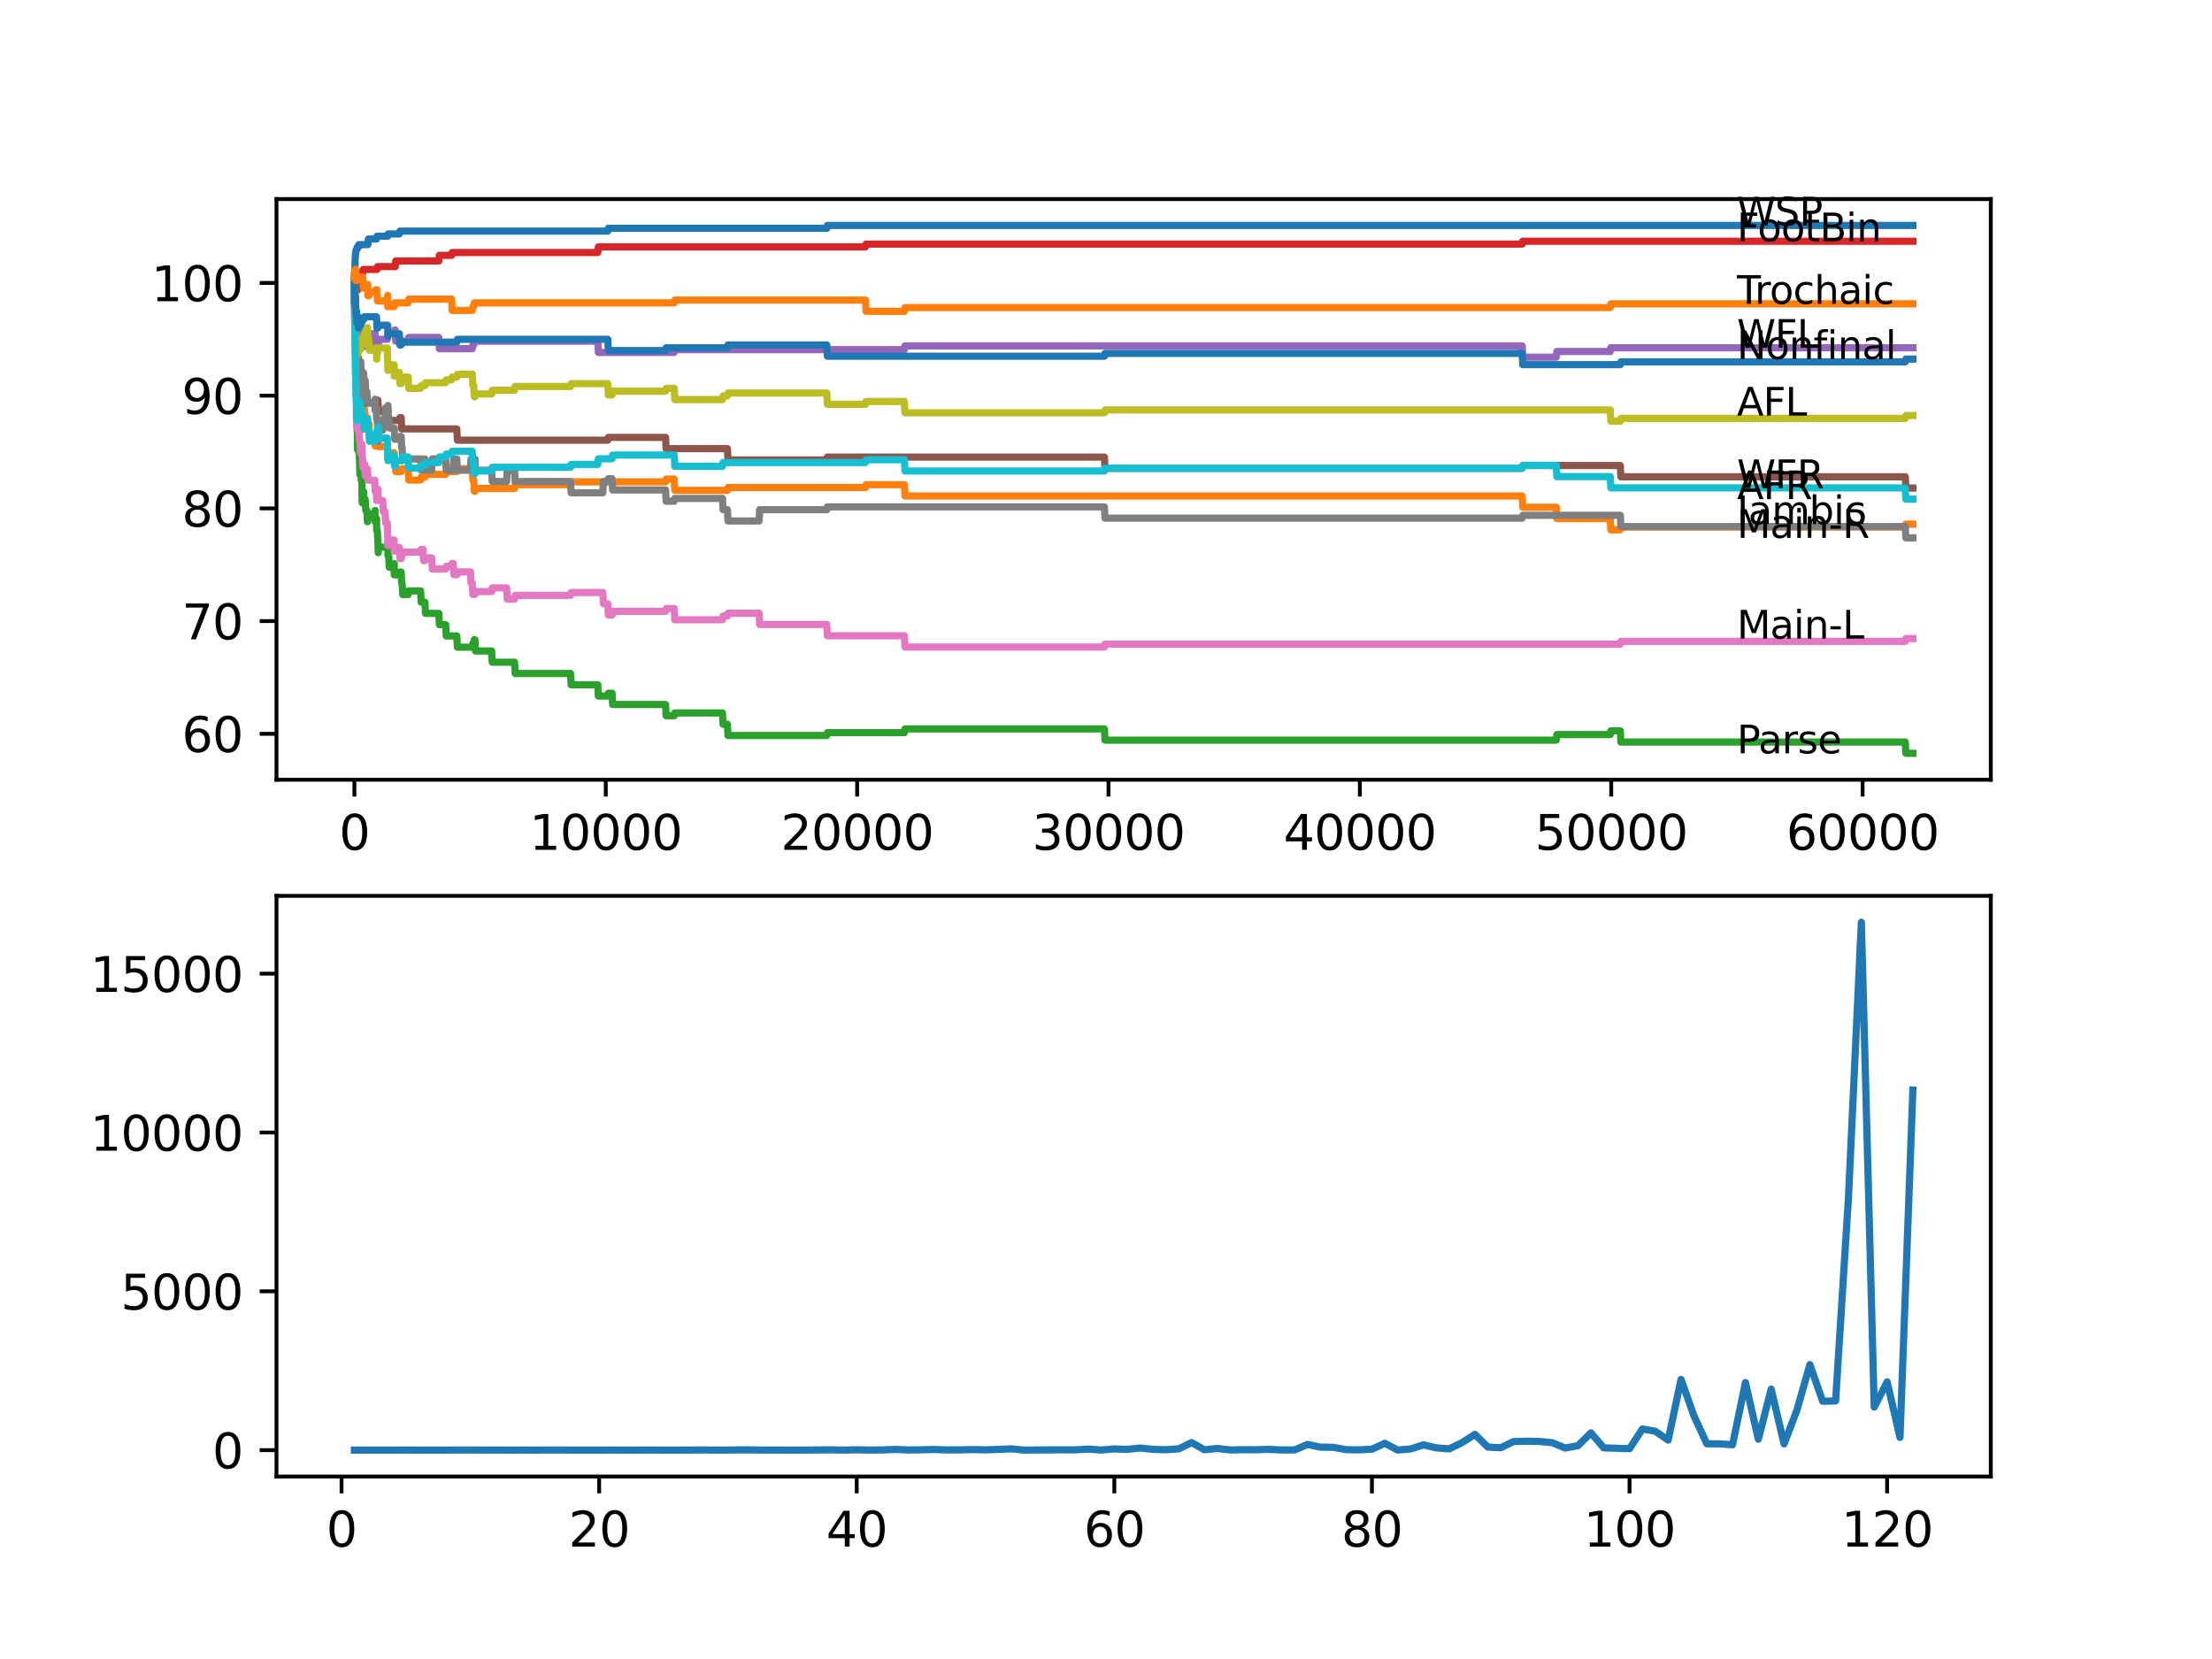 <?xml version="1.0" encoding="utf-8" standalone="no"?>
<!DOCTYPE svg PUBLIC "-//W3C//DTD SVG 1.1//EN"
  "http://www.w3.org/Graphics/SVG/1.1/DTD/svg11.dtd">
<svg xmlns:xlink="http://www.w3.org/1999/xlink" width="460.8pt" height="345.6pt" viewBox="0 0 460.8 345.6" xmlns="http://www.w3.org/2000/svg" version="1.1">
 <defs>
  <style type="text/css">*{stroke-linejoin: round; stroke-linecap: butt}</style>
 </defs>
 <g id="figure_1">
  <g id="patch_1">
   <path d="M 0 345.6 
L 460.8 345.6 
L 460.8 0 
L 0 0 
z
" style="fill: #ffffff"/>
  </g>
  <g id="axes_1">
   <g id="patch_2">
    <path d="M 57.6 162.432 
L 414.72 162.432 
L 414.72 41.472 
L 57.6 41.472 
z
" style="fill: #ffffff"/>
   </g>
   <g id="matplotlib.axis_1">
    <g id="xtick_1">
     <g id="line2d_1">
      <defs>
       <path id="m70a9d2729e" d="M 0 0 
L 0 3.5 
" style="stroke: #000000; stroke-width: 0.8"/>
      </defs>
      <g>
       <use xlink:href="#m70a9d2729e" x="73.827" y="162.432" style="stroke: #000000; stroke-width: 0.8"/>
      </g>
     </g>
     <g id="text_1">
      <!-- 0 -->
      <g transform="translate(70.646 177.03)scale(0.1 -0.1)">
       <defs>
        <path id="DejaVuSans-30" d="M 2034 4250 
Q 1547 4250 1301 3770 
Q 1056 3291 1056 2328 
Q 1056 1369 1301 889 
Q 1547 409 2034 409 
Q 2525 409 2770 889 
Q 3016 1369 3016 2328 
Q 3016 3291 2770 3770 
Q 2525 4250 2034 4250 
z
M 2034 4750 
Q 2819 4750 3233 4129 
Q 3647 3509 3647 2328 
Q 3647 1150 3233 529 
Q 2819 -91 2034 -91 
Q 1250 -91 836 529 
Q 422 1150 422 2328 
Q 422 3509 836 4129 
Q 1250 4750 2034 4750 
z
" transform="scale(0.016)"/>
       </defs>
       <use xlink:href="#DejaVuSans-30"/>
      </g>
     </g>
    </g>
    <g id="xtick_2">
     <g id="line2d_2">
      <g>
       <use xlink:href="#m70a9d2729e" x="126.192" y="162.432" style="stroke: #000000; stroke-width: 0.8"/>
      </g>
     </g>
     <g id="text_2">
      <!-- 10000 -->
      <g transform="translate(110.286 177.03)scale(0.1 -0.1)">
       <defs>
        <path id="DejaVuSans-31" d="M 794 531 
L 1825 531 
L 1825 4091 
L 703 3866 
L 703 4441 
L 1819 4666 
L 2450 4666 
L 2450 531 
L 3481 531 
L 3481 0 
L 794 0 
L 794 531 
z
" transform="scale(0.016)"/>
       </defs>
       <use xlink:href="#DejaVuSans-31"/>
       <use xlink:href="#DejaVuSans-30" x="63.623"/>
       <use xlink:href="#DejaVuSans-30" x="127.246"/>
       <use xlink:href="#DejaVuSans-30" x="190.869"/>
       <use xlink:href="#DejaVuSans-30" x="254.492"/>
      </g>
     </g>
    </g>
    <g id="xtick_3">
     <g id="line2d_3">
      <g>
       <use xlink:href="#m70a9d2729e" x="178.556" y="162.432" style="stroke: #000000; stroke-width: 0.8"/>
      </g>
     </g>
     <g id="text_3">
      <!-- 20000 -->
      <g transform="translate(162.65 177.03)scale(0.1 -0.1)">
       <defs>
        <path id="DejaVuSans-32" d="M 1228 531 
L 3431 531 
L 3431 0 
L 469 0 
L 469 531 
Q 828 903 1448 1529 
Q 2069 2156 2228 2338 
Q 2531 2678 2651 2914 
Q 2772 3150 2772 3378 
Q 2772 3750 2511 3984 
Q 2250 4219 1831 4219 
Q 1534 4219 1204 4116 
Q 875 4013 500 3803 
L 500 4441 
Q 881 4594 1212 4672 
Q 1544 4750 1819 4750 
Q 2544 4750 2975 4387 
Q 3406 4025 3406 3419 
Q 3406 3131 3298 2873 
Q 3191 2616 2906 2266 
Q 2828 2175 2409 1742 
Q 1991 1309 1228 531 
z
" transform="scale(0.016)"/>
       </defs>
       <use xlink:href="#DejaVuSans-32"/>
       <use xlink:href="#DejaVuSans-30" x="63.623"/>
       <use xlink:href="#DejaVuSans-30" x="127.246"/>
       <use xlink:href="#DejaVuSans-30" x="190.869"/>
       <use xlink:href="#DejaVuSans-30" x="254.492"/>
      </g>
     </g>
    </g>
    <g id="xtick_4">
     <g id="line2d_4">
      <g>
       <use xlink:href="#m70a9d2729e" x="230.921" y="162.432" style="stroke: #000000; stroke-width: 0.8"/>
      </g>
     </g>
     <g id="text_4">
      <!-- 30000 -->
      <g transform="translate(215.015 177.03)scale(0.1 -0.1)">
       <defs>
        <path id="DejaVuSans-33" d="M 2597 2516 
Q 3050 2419 3304 2112 
Q 3559 1806 3559 1356 
Q 3559 666 3084 287 
Q 2609 -91 1734 -91 
Q 1441 -91 1130 -33 
Q 819 25 488 141 
L 488 750 
Q 750 597 1062 519 
Q 1375 441 1716 441 
Q 2309 441 2620 675 
Q 2931 909 2931 1356 
Q 2931 1769 2642 2001 
Q 2353 2234 1838 2234 
L 1294 2234 
L 1294 2753 
L 1863 2753 
Q 2328 2753 2575 2939 
Q 2822 3125 2822 3475 
Q 2822 3834 2567 4026 
Q 2313 4219 1838 4219 
Q 1578 4219 1281 4162 
Q 984 4106 628 3988 
L 628 4550 
Q 988 4650 1302 4700 
Q 1616 4750 1894 4750 
Q 2613 4750 3031 4423 
Q 3450 4097 3450 3541 
Q 3450 3153 3228 2886 
Q 3006 2619 2597 2516 
z
" transform="scale(0.016)"/>
       </defs>
       <use xlink:href="#DejaVuSans-33"/>
       <use xlink:href="#DejaVuSans-30" x="63.623"/>
       <use xlink:href="#DejaVuSans-30" x="127.246"/>
       <use xlink:href="#DejaVuSans-30" x="190.869"/>
       <use xlink:href="#DejaVuSans-30" x="254.492"/>
      </g>
     </g>
    </g>
    <g id="xtick_5">
     <g id="line2d_5">
      <g>
       <use xlink:href="#m70a9d2729e" x="283.285" y="162.432" style="stroke: #000000; stroke-width: 0.8"/>
      </g>
     </g>
     <g id="text_5">
      <!-- 40000 -->
      <g transform="translate(267.379 177.03)scale(0.1 -0.1)">
       <defs>
        <path id="DejaVuSans-34" d="M 2419 4116 
L 825 1625 
L 2419 1625 
L 2419 4116 
z
M 2253 4666 
L 3047 4666 
L 3047 1625 
L 3713 1625 
L 3713 1100 
L 3047 1100 
L 3047 0 
L 2419 0 
L 2419 1100 
L 313 1100 
L 313 1709 
L 2253 4666 
z
" transform="scale(0.016)"/>
       </defs>
       <use xlink:href="#DejaVuSans-34"/>
       <use xlink:href="#DejaVuSans-30" x="63.623"/>
       <use xlink:href="#DejaVuSans-30" x="127.246"/>
       <use xlink:href="#DejaVuSans-30" x="190.869"/>
       <use xlink:href="#DejaVuSans-30" x="254.492"/>
      </g>
     </g>
    </g>
    <g id="xtick_6">
     <g id="line2d_6">
      <g>
       <use xlink:href="#m70a9d2729e" x="335.65" y="162.432" style="stroke: #000000; stroke-width: 0.8"/>
      </g>
     </g>
     <g id="text_6">
      <!-- 50000 -->
      <g transform="translate(319.744 177.03)scale(0.1 -0.1)">
       <defs>
        <path id="DejaVuSans-35" d="M 691 4666 
L 3169 4666 
L 3169 4134 
L 1269 4134 
L 1269 2991 
Q 1406 3038 1543 3061 
Q 1681 3084 1819 3084 
Q 2600 3084 3056 2656 
Q 3513 2228 3513 1497 
Q 3513 744 3044 326 
Q 2575 -91 1722 -91 
Q 1428 -91 1123 -41 
Q 819 9 494 109 
L 494 744 
Q 775 591 1075 516 
Q 1375 441 1709 441 
Q 2250 441 2565 725 
Q 2881 1009 2881 1497 
Q 2881 1984 2565 2268 
Q 2250 2553 1709 2553 
Q 1456 2553 1204 2497 
Q 953 2441 691 2322 
L 691 4666 
z
" transform="scale(0.016)"/>
       </defs>
       <use xlink:href="#DejaVuSans-35"/>
       <use xlink:href="#DejaVuSans-30" x="63.623"/>
       <use xlink:href="#DejaVuSans-30" x="127.246"/>
       <use xlink:href="#DejaVuSans-30" x="190.869"/>
       <use xlink:href="#DejaVuSans-30" x="254.492"/>
      </g>
     </g>
    </g>
    <g id="xtick_7">
     <g id="line2d_7">
      <g>
       <use xlink:href="#m70a9d2729e" x="388.014" y="162.432" style="stroke: #000000; stroke-width: 0.8"/>
      </g>
     </g>
     <g id="text_7">
      <!-- 60000 -->
      <g transform="translate(372.108 177.03)scale(0.1 -0.1)">
       <defs>
        <path id="DejaVuSans-36" d="M 2113 2584 
Q 1688 2584 1439 2293 
Q 1191 2003 1191 1497 
Q 1191 994 1439 701 
Q 1688 409 2113 409 
Q 2538 409 2786 701 
Q 3034 994 3034 1497 
Q 3034 2003 2786 2293 
Q 2538 2584 2113 2584 
z
M 3366 4563 
L 3366 3988 
Q 3128 4100 2886 4159 
Q 2644 4219 2406 4219 
Q 1781 4219 1451 3797 
Q 1122 3375 1075 2522 
Q 1259 2794 1537 2939 
Q 1816 3084 2150 3084 
Q 2853 3084 3261 2657 
Q 3669 2231 3669 1497 
Q 3669 778 3244 343 
Q 2819 -91 2113 -91 
Q 1303 -91 875 529 
Q 447 1150 447 2328 
Q 447 3434 972 4092 
Q 1497 4750 2381 4750 
Q 2619 4750 2861 4703 
Q 3103 4656 3366 4563 
z
" transform="scale(0.016)"/>
       </defs>
       <use xlink:href="#DejaVuSans-36"/>
       <use xlink:href="#DejaVuSans-30" x="63.623"/>
       <use xlink:href="#DejaVuSans-30" x="127.246"/>
       <use xlink:href="#DejaVuSans-30" x="190.869"/>
       <use xlink:href="#DejaVuSans-30" x="254.492"/>
      </g>
     </g>
    </g>
   </g>
   <g id="matplotlib.axis_2">
    <g id="ytick_1">
     <g id="line2d_8">
      <defs>
       <path id="m1e040a711e" d="M 0 0 
L -3.5 0 
" style="stroke: #000000; stroke-width: 0.8"/>
      </defs>
      <g>
       <use xlink:href="#m1e040a711e" x="57.6" y="152.864" style="stroke: #000000; stroke-width: 0.8"/>
      </g>
     </g>
     <g id="text_8">
      <!-- 60 -->
      <g transform="translate(37.875 156.663)scale(0.1 -0.1)">
       <use xlink:href="#DejaVuSans-36"/>
       <use xlink:href="#DejaVuSans-30" x="63.623"/>
      </g>
     </g>
    </g>
    <g id="ytick_2">
     <g id="line2d_9">
      <g>
       <use xlink:href="#m1e040a711e" x="57.6" y="129.384" style="stroke: #000000; stroke-width: 0.8"/>
      </g>
     </g>
     <g id="text_9">
      <!-- 70 -->
      <g transform="translate(37.875 133.183)scale(0.1 -0.1)">
       <defs>
        <path id="DejaVuSans-37" d="M 525 4666 
L 3525 4666 
L 3525 4397 
L 1831 0 
L 1172 0 
L 2766 4134 
L 525 4134 
L 525 4666 
z
" transform="scale(0.016)"/>
       </defs>
       <use xlink:href="#DejaVuSans-37"/>
       <use xlink:href="#DejaVuSans-30" x="63.623"/>
      </g>
     </g>
    </g>
    <g id="ytick_3">
     <g id="line2d_10">
      <g>
       <use xlink:href="#m1e040a711e" x="57.6" y="105.904" style="stroke: #000000; stroke-width: 0.8"/>
      </g>
     </g>
     <g id="text_10">
      <!-- 80 -->
      <g transform="translate(37.875 109.704)scale(0.1 -0.1)">
       <defs>
        <path id="DejaVuSans-38" d="M 2034 2216 
Q 1584 2216 1326 1975 
Q 1069 1734 1069 1313 
Q 1069 891 1326 650 
Q 1584 409 2034 409 
Q 2484 409 2743 651 
Q 3003 894 3003 1313 
Q 3003 1734 2745 1975 
Q 2488 2216 2034 2216 
z
M 1403 2484 
Q 997 2584 770 2862 
Q 544 3141 544 3541 
Q 544 4100 942 4425 
Q 1341 4750 2034 4750 
Q 2731 4750 3128 4425 
Q 3525 4100 3525 3541 
Q 3525 3141 3298 2862 
Q 3072 2584 2669 2484 
Q 3125 2378 3379 2068 
Q 3634 1759 3634 1313 
Q 3634 634 3220 271 
Q 2806 -91 2034 -91 
Q 1263 -91 848 271 
Q 434 634 434 1313 
Q 434 1759 690 2068 
Q 947 2378 1403 2484 
z
M 1172 3481 
Q 1172 3119 1398 2916 
Q 1625 2713 2034 2713 
Q 2441 2713 2670 2916 
Q 2900 3119 2900 3481 
Q 2900 3844 2670 4047 
Q 2441 4250 2034 4250 
Q 1625 4250 1398 4047 
Q 1172 3844 1172 3481 
z
" transform="scale(0.016)"/>
       </defs>
       <use xlink:href="#DejaVuSans-38"/>
       <use xlink:href="#DejaVuSans-30" x="63.623"/>
      </g>
     </g>
    </g>
    <g id="ytick_4">
     <g id="line2d_11">
      <g>
       <use xlink:href="#m1e040a711e" x="57.6" y="82.425" style="stroke: #000000; stroke-width: 0.8"/>
      </g>
     </g>
     <g id="text_11">
      <!-- 90 -->
      <g transform="translate(37.875 86.224)scale(0.1 -0.1)">
       <defs>
        <path id="DejaVuSans-39" d="M 703 97 
L 703 672 
Q 941 559 1184 500 
Q 1428 441 1663 441 
Q 2288 441 2617 861 
Q 2947 1281 2994 2138 
Q 2813 1869 2534 1725 
Q 2256 1581 1919 1581 
Q 1219 1581 811 2004 
Q 403 2428 403 3163 
Q 403 3881 828 4315 
Q 1253 4750 1959 4750 
Q 2769 4750 3195 4129 
Q 3622 3509 3622 2328 
Q 3622 1225 3098 567 
Q 2575 -91 1691 -91 
Q 1453 -91 1209 -44 
Q 966 3 703 97 
z
M 1959 2075 
Q 2384 2075 2632 2365 
Q 2881 2656 2881 3163 
Q 2881 3666 2632 3958 
Q 2384 4250 1959 4250 
Q 1534 4250 1286 3958 
Q 1038 3666 1038 3163 
Q 1038 2656 1286 2365 
Q 1534 2075 1959 2075 
z
" transform="scale(0.016)"/>
       </defs>
       <use xlink:href="#DejaVuSans-39"/>
       <use xlink:href="#DejaVuSans-30" x="63.623"/>
      </g>
     </g>
    </g>
    <g id="ytick_5">
     <g id="line2d_12">
      <g>
       <use xlink:href="#m1e040a711e" x="57.6" y="58.945" style="stroke: #000000; stroke-width: 0.8"/>
      </g>
     </g>
     <g id="text_12">
      <!-- 100 -->
      <g transform="translate(31.512 62.744)scale(0.1 -0.1)">
       <use xlink:href="#DejaVuSans-31"/>
       <use xlink:href="#DejaVuSans-30" x="63.623"/>
       <use xlink:href="#DejaVuSans-30" x="127.246"/>
      </g>
     </g>
    </g>
   </g>
   <g id="line2d_13">
    <path d="M 73.833 58.945 
L 74.016 53.192 
L 74.037 53.192 
L 74.157 52.136 
L 74.273 52.136 
L 74.388 51.549 
L 74.639 51.549 
L 74.754 50.962 
L 76.624 50.962 
L 76.739 49.788 
L 78.43 49.788 
L 78.546 49.201 
L 80.771 49.201 
L 80.886 48.731 
L 83.195 48.731 
L 83.311 48.144 
L 126.616 48.144 
L 126.731 47.557 
L 172.236 47.557 
L 172.351 46.97 
L 398.487 46.97 
L 398.487 46.97 
" clip-path="url(#p87120d88eb)" style="fill: none; stroke: #1f77b4; stroke-width: 1.5; stroke-linecap: square"/>
   </g>
   <g id="line2d_14">
    <path d="M 73.833 61.293 
L 73.838 61.293 
L 73.958 70.489 
L 73.964 69.706 
L 73.974 69.706 
L 74.063 67.163 
L 74.068 69.511 
L 74.194 77.846 
L 74.246 77.846 
L 74.362 76.085 
L 74.372 76.085 
L 74.383 75.498 
L 74.388 77.846 
L 74.477 76.476 
L 74.493 76.476 
L 74.608 78.824 
L 74.613 78.824 
L 74.697 81.172 
L 74.723 80.585 
L 75.032 80.585 
L 75.147 82.933 
L 75.152 82.933 
L 75.268 82.346 
L 75.372 82.346 
L 75.451 81.172 
L 75.456 83.52 
L 75.472 83.52 
L 75.734 83.52 
L 75.755 85.868 
L 75.844 85.281 
L 75.959 85.281 
L 76.074 87.629 
L 76.43 87.629 
L 76.545 87.042 
L 76.561 87.042 
L 76.624 89.39 
L 76.671 88.216 
L 76.838 88.216 
L 76.954 90.564 
L 78.085 90.564 
L 78.148 92.912 
L 78.2 92.443 
L 78.457 92.443 
L 78.572 91.856 
L 78.593 91.856 
L 78.708 91.269 
L 78.724 91.269 
L 78.792 90.682 
L 78.797 93.03 
L 78.818 93.03 
L 80.687 93.03 
L 80.771 95.378 
L 80.802 94.908 
L 80.975 94.908 
L 81.09 94.321 
L 82.112 94.321 
L 82.127 96.669 
L 82.222 95.886 
L 82.326 95.886 
L 82.441 98.234 
L 83.567 98.234 
L 83.682 97.647 
L 85.023 97.647 
L 85.138 99.995 
L 87.62 99.995 
L 87.735 99.408 
L 88.521 99.408 
L 88.636 98.821 
L 92.846 98.821 
L 92.961 98.234 
L 95.161 98.234 
L 95.276 97.647 
L 98.386 97.647 
L 98.502 99.995 
L 98.695 99.995 
L 98.811 102.343 
L 98.936 102.343 
L 99.051 101.756 
L 107.199 101.756 
L 107.315 100.974 
L 118.861 100.974 
L 118.976 100.387 
L 138.649 100.387 
L 138.765 99.8 
L 140.451 99.8 
L 140.566 102.148 
L 151.536 102.148 
L 151.652 101.561 
L 180.295 101.561 
L 180.41 100.974 
L 188.406 100.974 
L 188.521 103.322 
L 317.097 103.322 
L 317.212 105.67 
L 324.198 105.67 
L 324.313 108.018 
L 335.446 108.018 
L 335.561 110.366 
L 337.54 110.366 
L 337.655 109.779 
L 396.906 109.779 
L 397.021 109.192 
L 398.487 109.192 
L 398.487 109.192 
" clip-path="url(#p87120d88eb)" style="fill: none; stroke: #ff7f0e; stroke-width: 1.5; stroke-linecap: square"/>
   </g>
   <g id="line2d_15">
    <path d="M 73.833 58.945 
L 73.869 56.323 
L 73.906 61.019 
L 73.911 61.019 
L 73.927 61.019 
L 74.063 78.042 
L 74.068 76.868 
L 74.089 75.694 
L 74.147 79.92 
L 74.173 77.963 
L 74.246 77.963 
L 74.383 89.703 
L 74.44 88.921 
L 74.461 93.617 
L 74.466 93.617 
L 74.613 93.617 
L 74.697 91.856 
L 74.702 94.204 
L 74.718 94.204 
L 74.843 94.204 
L 74.964 98.9 
L 75.032 98.9 
L 75.147 97.726 
L 75.152 97.726 
L 75.268 100.074 
L 75.372 100.074 
L 75.451 104.77 
L 75.487 103.596 
L 75.734 103.596 
L 75.755 102.422 
L 75.76 104.77 
L 75.838 104.77 
L 75.959 104.77 
L 76.074 103.987 
L 76.079 103.987 
L 76.194 106.335 
L 76.43 106.335 
L 76.545 108.683 
L 76.561 108.683 
L 76.676 107.9 
L 76.838 107.9 
L 76.954 107.118 
L 78.085 107.118 
L 78.148 106.335 
L 78.153 108.683 
L 78.184 108.683 
L 78.43 108.683 
L 78.457 108.096 
L 78.462 110.444 
L 78.525 110.444 
L 78.593 110.444 
L 78.708 112.792 
L 78.724 112.792 
L 78.792 115.14 
L 78.834 113.966 
L 80.771 113.966 
L 80.818 113.496 
L 80.823 115.844 
L 80.86 115.844 
L 80.975 115.844 
L 81.09 118.192 
L 82.112 118.192 
L 82.127 117.41 
L 82.132 119.757 
L 82.211 119.757 
L 83.195 119.757 
L 83.311 119.171 
L 83.567 119.171 
L 83.682 121.518 
L 83.777 121.518 
L 83.892 123.866 
L 85.023 123.866 
L 85.138 123.084 
L 87.62 123.084 
L 87.735 125.432 
L 88.521 125.432 
L 88.636 127.78 
L 91.411 127.78 
L 91.527 130.128 
L 92.846 130.128 
L 92.961 132.476 
L 95.161 132.476 
L 95.276 134.824 
L 98.386 134.824 
L 98.502 134.041 
L 98.695 134.041 
L 98.811 133.258 
L 98.936 133.258 
L 99.051 135.606 
L 102.429 135.606 
L 102.544 137.954 
L 107.199 137.954 
L 107.315 140.302 
L 118.861 140.302 
L 118.976 142.65 
L 124.532 142.65 
L 124.647 144.998 
L 126.616 144.998 
L 126.731 144.411 
L 127.506 144.411 
L 127.622 146.759 
L 138.649 146.759 
L 138.765 149.107 
L 140.451 149.107 
L 140.566 148.52 
L 150.51 148.52 
L 150.625 150.868 
L 151.536 150.868 
L 151.652 153.216 
L 172.236 153.216 
L 172.351 152.629 
L 188.406 152.629 
L 188.521 151.847 
L 230.073 151.847 
L 230.188 154.195 
L 324.198 154.195 
L 324.313 153.021 
L 335.446 153.021 
L 335.561 152.238 
L 337.54 152.238 
L 337.655 154.586 
L 396.906 154.586 
L 397.021 156.934 
L 398.487 156.934 
L 398.487 156.934 
" clip-path="url(#p87120d88eb)" style="fill: none; stroke: #2ca02c; stroke-width: 1.5; stroke-linecap: square"/>
   </g>
   <g id="line2d_16">
    <path d="M 73.833 58.945 
L 73.843 58.945 
L 73.875 63.171 
L 73.953 60.628 
L 73.969 60.628 
L 74.084 59.258 
L 74.089 59.258 
L 74.205 58.084 
L 74.273 58.084 
L 74.388 60.432 
L 74.493 60.432 
L 74.608 59.258 
L 74.843 59.258 
L 74.964 56.91 
L 75.561 56.91 
L 75.676 56.127 
L 78.53 56.127 
L 78.645 55.54 
L 82.326 55.54 
L 82.441 54.366 
L 91.411 54.366 
L 91.527 53.192 
L 94.077 53.192 
L 94.192 52.605 
L 124.532 52.605 
L 124.647 51.431 
L 180.295 51.431 
L 180.41 50.844 
L 317.097 50.844 
L 317.212 50.257 
L 398.487 50.257 
L 398.487 50.257 
" clip-path="url(#p87120d88eb)" style="fill: none; stroke: #d62728; stroke-width: 1.5; stroke-linecap: square"/>
   </g>
   <g id="line2d_17">
    <path d="M 73.833 58.945 
L 73.859 57.38 
L 73.875 61.489 
L 73.901 61.489 
L 74.026 69.706 
L 74.032 69.706 
L 74.089 65.989 
L 74.157 67.163 
L 74.163 67.163 
L 74.278 66.38 
L 74.493 66.38 
L 74.608 68.728 
L 74.613 68.728 
L 74.728 67.554 
L 74.843 67.554 
L 74.964 72.25 
L 75.032 72.25 
L 75.147 71.076 
L 75.451 71.076 
L 75.561 69.902 
L 75.676 72.25 
L 75.734 72.25 
L 75.849 71.076 
L 76.561 71.076 
L 76.676 70.293 
L 76.838 70.293 
L 76.954 69.511 
L 78.148 69.511 
L 78.263 71.859 
L 78.792 71.859 
L 78.907 70.685 
L 80.687 70.685 
L 80.802 69.511 
L 82.112 69.511 
L 82.227 68.728 
L 82.326 68.728 
L 82.441 71.076 
L 85.023 71.076 
L 85.138 70.293 
L 91.411 70.293 
L 91.527 72.641 
L 98.386 72.641 
L 98.502 71.859 
L 98.695 71.859 
L 98.811 71.076 
L 124.532 71.076 
L 124.647 73.424 
L 140.451 73.424 
L 140.566 72.837 
L 188.406 72.837 
L 188.521 72.054 
L 317.097 72.054 
L 317.212 74.402 
L 324.198 74.402 
L 324.313 73.228 
L 335.446 73.228 
L 335.561 72.446 
L 398.487 72.446 
L 398.487 72.446 
" clip-path="url(#p87120d88eb)" style="fill: none; stroke: #9467bd; stroke-width: 1.5; stroke-linecap: square"/>
   </g>
   <g id="line2d_18">
    <path d="M 73.833 58.945 
L 73.948 62.702 
L 74.026 62.702 
L 74.105 69.159 
L 74.147 68.689 
L 74.257 68.689 
L 74.377 75.146 
L 74.639 75.146 
L 74.697 74.559 
L 74.702 76.907 
L 74.733 76.907 
L 75.152 76.907 
L 75.268 79.255 
L 75.372 79.255 
L 75.487 81.603 
L 75.755 81.603 
L 75.87 83.951 
L 78.43 83.951 
L 78.546 83.364 
L 78.724 83.364 
L 78.839 85.712 
L 80.771 85.712 
L 80.818 85.242 
L 80.823 87.59 
L 80.86 87.59 
L 83.195 87.59 
L 83.311 87.003 
L 83.567 87.003 
L 83.682 89.351 
L 95.161 89.351 
L 95.276 91.699 
L 126.616 91.699 
L 126.731 91.112 
L 138.649 91.112 
L 138.765 93.46 
L 151.536 93.46 
L 151.652 95.808 
L 172.236 95.808 
L 172.351 95.221 
L 230.073 95.221 
L 230.188 97.569 
L 317.097 97.569 
L 317.212 96.982 
L 337.54 96.982 
L 337.655 99.33 
L 396.906 99.33 
L 397.021 101.678 
L 398.487 101.678 
L 398.487 101.678 
" clip-path="url(#p87120d88eb)" style="fill: none; stroke: #8c564b; stroke-width: 1.5; stroke-linecap: square"/>
   </g>
   <g id="line2d_19">
    <path d="M 73.833 61.293 
L 73.838 60.902 
L 73.854 65.597 
L 73.864 65.597 
L 73.985 72.054 
L 74 72.054 
L 74.121 78.316 
L 74.142 78.316 
L 74.163 77.729 
L 74.215 82.425 
L 74.246 82.425 
L 74.288 88.882 
L 74.367 87.512 
L 74.372 87.512 
L 74.383 86.925 
L 74.388 89.273 
L 74.477 87.903 
L 74.639 87.903 
L 74.697 90.251 
L 74.749 89.664 
L 74.807 89.664 
L 74.922 92.012 
L 74.985 92.012 
L 75.1 94.36 
L 75.152 94.36 
L 75.268 93.773 
L 75.372 93.773 
L 75.409 92.599 
L 75.414 94.947 
L 75.472 94.947 
L 75.508 94.947 
L 75.624 97.295 
L 75.755 97.295 
L 75.87 96.708 
L 75.959 96.708 
L 76.074 99.056 
L 76.079 99.056 
L 76.194 98.274 
L 76.43 98.274 
L 76.545 97.687 
L 76.561 97.687 
L 76.676 100.034 
L 78.085 100.034 
L 78.148 102.382 
L 78.2 101.913 
L 78.43 101.913 
L 78.457 104.261 
L 78.54 103.087 
L 78.593 103.087 
L 78.708 102.5 
L 78.724 102.5 
L 78.75 101.913 
L 78.755 104.261 
L 78.818 104.261 
L 79.729 104.261 
L 79.844 106.609 
L 80.226 106.609 
L 80.342 108.957 
L 80.687 108.957 
L 80.808 113.653 
L 80.818 113.653 
L 80.933 113.066 
L 80.975 113.066 
L 81.09 112.479 
L 82.112 112.479 
L 82.127 114.827 
L 82.222 114.044 
L 83.195 114.044 
L 83.311 116.392 
L 83.567 116.392 
L 83.682 115.805 
L 83.777 115.805 
L 83.892 115.022 
L 87.62 115.022 
L 87.735 114.435 
L 88.123 114.435 
L 88.238 116.783 
L 88.521 116.783 
L 88.636 116.196 
L 89.94 116.196 
L 90.055 118.544 
L 92.846 118.544 
L 92.961 117.957 
L 94.077 117.957 
L 94.192 117.37 
L 94.422 117.37 
L 94.538 119.718 
L 95.161 119.718 
L 95.276 119.131 
L 98.009 119.131 
L 98.125 121.479 
L 98.386 121.479 
L 98.502 123.827 
L 98.936 123.827 
L 99.051 123.24 
L 102.429 123.24 
L 102.544 122.458 
L 105.55 122.458 
L 105.665 124.806 
L 107.199 124.806 
L 107.315 124.023 
L 118.861 124.023 
L 118.976 123.436 
L 125.585 123.436 
L 125.7 125.784 
L 126.616 125.784 
L 126.731 128.132 
L 127.506 128.132 
L 127.622 127.349 
L 138.649 127.349 
L 138.765 126.762 
L 140.451 126.762 
L 140.566 129.11 
L 150.51 129.11 
L 150.625 128.328 
L 151.536 128.328 
L 151.652 127.741 
L 158.134 127.741 
L 158.25 130.089 
L 172.236 130.089 
L 172.351 132.437 
L 188.406 132.437 
L 188.521 134.785 
L 230.073 134.785 
L 230.188 134.198 
L 337.54 134.198 
L 337.655 133.611 
L 396.906 133.611 
L 397.021 133.024 
L 398.487 133.024 
L 398.487 133.024 
" clip-path="url(#p87120d88eb)" style="fill: none; stroke: #e377c2; stroke-width: 1.5; stroke-linecap: square"/>
   </g>
   <g id="line2d_20">
    <path d="M 73.833 57.771 
L 73.948 61.528 
L 73.969 61.528 
L 74.026 60.745 
L 74.037 65.441 
L 74.042 64.854 
L 74.168 71.428 
L 74.21 71.428 
L 74.288 67.319 
L 74.32 69.667 
L 74.383 74.363 
L 74.435 73.581 
L 74.44 73.581 
L 74.561 78.277 
L 74.639 78.277 
L 74.697 77.69 
L 74.702 80.038 
L 74.733 80.038 
L 74.807 80.038 
L 74.922 77.69 
L 74.985 77.69 
L 75.1 75.342 
L 75.152 75.342 
L 75.268 77.69 
L 75.372 77.69 
L 75.409 82.386 
L 75.487 80.038 
L 75.508 80.038 
L 75.624 77.69 
L 75.755 77.69 
L 75.87 80.038 
L 75.959 80.038 
L 76.074 79.255 
L 76.079 79.255 
L 76.194 81.603 
L 76.43 81.603 
L 76.545 83.951 
L 78.085 83.951 
L 78.148 83.168 
L 78.153 85.516 
L 78.184 85.516 
L 78.43 85.516 
L 78.457 84.929 
L 78.462 87.277 
L 78.525 87.277 
L 78.593 87.277 
L 78.708 89.625 
L 78.724 89.625 
L 78.75 91.973 
L 78.834 89.625 
L 79.729 89.625 
L 79.844 87.277 
L 80.226 87.277 
L 80.342 84.929 
L 80.771 84.929 
L 80.818 84.46 
L 80.823 86.808 
L 80.86 86.808 
L 80.975 86.808 
L 81.09 89.156 
L 82.127 89.156 
L 82.242 91.503 
L 83.195 91.503 
L 83.311 90.917 
L 83.567 90.917 
L 83.682 93.264 
L 83.777 93.264 
L 83.892 95.612 
L 87.62 95.612 
L 87.735 97.96 
L 88.123 97.96 
L 88.238 95.612 
L 88.521 95.612 
L 88.636 97.96 
L 89.94 97.96 
L 90.055 95.612 
L 92.846 95.612 
L 92.961 97.96 
L 94.422 97.96 
L 94.538 95.612 
L 95.161 95.612 
L 95.276 97.96 
L 98.009 97.96 
L 98.125 95.612 
L 98.936 95.612 
L 99.051 97.96 
L 102.429 97.96 
L 102.544 100.308 
L 105.55 100.308 
L 105.665 97.96 
L 107.199 97.96 
L 107.315 100.308 
L 118.861 100.308 
L 118.976 102.656 
L 125.585 102.656 
L 125.7 100.308 
L 126.616 100.308 
L 126.731 99.721 
L 127.506 99.721 
L 127.622 102.069 
L 138.649 102.069 
L 138.765 104.417 
L 140.451 104.417 
L 140.566 103.83 
L 150.51 103.83 
L 150.625 106.178 
L 151.536 106.178 
L 151.652 108.526 
L 158.134 108.526 
L 158.25 106.178 
L 172.236 106.178 
L 172.351 105.591 
L 230.073 105.591 
L 230.188 107.939 
L 317.097 107.939 
L 317.212 107.352 
L 337.54 107.352 
L 337.655 109.7 
L 396.906 109.7 
L 397.021 112.048 
L 398.487 112.048 
L 398.487 112.048 
" clip-path="url(#p87120d88eb)" style="fill: none; stroke: #7f7f7f; stroke-width: 1.5; stroke-linecap: square"/>
   </g>
   <g id="line2d_21">
    <path d="M 73.833 58.945 
L 73.838 58.554 
L 73.854 63.249 
L 73.864 62.78 
L 73.958 68.454 
L 73.979 66.889 
L 74 66.889 
L 74.115 70.802 
L 74.142 70.802 
L 74.163 70.215 
L 74.168 72.563 
L 74.236 72.563 
L 74.257 72.563 
L 74.273 71.976 
L 74.278 74.324 
L 74.362 72.954 
L 74.372 72.954 
L 74.498 70.998 
L 74.639 70.998 
L 74.697 73.346 
L 74.749 72.759 
L 75.152 72.759 
L 75.268 72.172 
L 75.372 72.172 
L 75.493 70.998 
L 75.561 70.998 
L 75.676 70.215 
L 75.755 70.215 
L 75.87 69.628 
L 76.079 69.628 
L 76.194 68.846 
L 76.43 68.846 
L 76.545 68.259 
L 76.561 68.259 
L 76.676 70.606 
L 76.838 70.606 
L 76.954 72.954 
L 78.148 72.954 
L 78.263 72.485 
L 78.43 72.485 
L 78.457 74.833 
L 78.54 73.659 
L 78.593 73.659 
L 78.708 73.072 
L 78.724 73.072 
L 78.839 72.485 
L 80.687 72.485 
L 80.808 77.181 
L 80.818 77.181 
L 80.933 76.594 
L 80.975 76.594 
L 81.09 76.007 
L 82.112 76.007 
L 82.127 78.355 
L 82.222 77.572 
L 83.195 77.572 
L 83.311 79.92 
L 83.567 79.92 
L 83.682 79.333 
L 83.777 79.333 
L 83.892 78.55 
L 85.023 78.55 
L 85.138 80.898 
L 87.62 80.898 
L 87.735 80.311 
L 88.521 80.311 
L 88.636 79.724 
L 92.846 79.724 
L 92.961 79.137 
L 94.077 79.137 
L 94.192 78.55 
L 95.161 78.55 
L 95.276 77.963 
L 98.386 77.963 
L 98.502 80.311 
L 98.695 80.311 
L 98.811 82.659 
L 98.936 82.659 
L 99.051 82.072 
L 102.429 82.072 
L 102.544 81.29 
L 107.199 81.29 
L 107.315 80.507 
L 118.861 80.507 
L 118.976 79.92 
L 126.616 79.92 
L 126.731 82.268 
L 127.506 82.268 
L 127.622 81.485 
L 138.649 81.485 
L 138.765 80.898 
L 140.451 80.898 
L 140.566 83.246 
L 150.51 83.246 
L 150.625 82.464 
L 151.536 82.464 
L 151.652 81.877 
L 172.236 81.877 
L 172.351 84.225 
L 180.295 84.225 
L 180.41 83.638 
L 188.406 83.638 
L 188.521 85.986 
L 230.073 85.986 
L 230.188 85.399 
L 335.446 85.399 
L 335.561 87.747 
L 337.54 87.747 
L 337.655 87.16 
L 396.906 87.16 
L 397.021 86.573 
L 398.487 86.573 
L 398.487 86.573 
" clip-path="url(#p87120d88eb)" style="fill: none; stroke: #bcbd22; stroke-width: 1.5; stroke-linecap: square"/>
   </g>
   <g id="line2d_22">
    <path d="M 73.833 58.945 
L 73.958 70.019 
L 73.964 69.237 
L 73.969 69.237 
L 74 67.672 
L 74.037 72.367 
L 74.058 71.78 
L 74.194 83.52 
L 74.246 83.52 
L 74.288 87.629 
L 74.362 86.26 
L 74.383 86.26 
L 74.508 83.716 
L 74.613 83.716 
L 74.728 86.064 
L 74.843 86.064 
L 74.964 83.716 
L 75.032 83.716 
L 75.147 86.064 
L 75.377 86.064 
L 75.451 85.477 
L 75.456 87.825 
L 75.472 87.825 
L 75.561 87.825 
L 75.676 87.042 
L 75.734 87.042 
L 75.849 89.39 
L 75.959 89.39 
L 76.074 88.608 
L 76.079 88.608 
L 76.194 87.825 
L 76.43 87.825 
L 76.545 87.238 
L 76.561 87.238 
L 76.676 89.586 
L 76.838 89.586 
L 76.954 91.934 
L 78.085 91.934 
L 78.2 90.682 
L 78.457 90.682 
L 78.577 89.508 
L 78.593 89.508 
L 78.708 88.921 
L 78.792 88.921 
L 78.907 91.269 
L 80.687 91.269 
L 80.808 95.965 
L 80.818 95.965 
L 80.933 95.378 
L 80.975 95.378 
L 81.09 94.791 
L 82.112 94.791 
L 82.227 97.139 
L 82.326 97.139 
L 82.441 95.965 
L 83.777 95.965 
L 83.892 95.182 
L 85.023 95.182 
L 85.138 97.53 
L 87.62 97.53 
L 87.735 96.943 
L 88.521 96.943 
L 88.636 96.356 
L 91.411 96.356 
L 91.527 95.182 
L 92.846 95.182 
L 92.961 94.595 
L 94.077 94.595 
L 94.192 94.008 
L 98.386 94.008 
L 98.502 96.356 
L 98.695 96.356 
L 98.811 98.704 
L 98.936 98.704 
L 99.051 98.117 
L 102.429 98.117 
L 102.544 97.334 
L 118.861 97.334 
L 118.976 96.747 
L 124.532 96.747 
L 124.647 95.573 
L 127.506 95.573 
L 127.622 94.791 
L 140.451 94.791 
L 140.566 97.139 
L 150.51 97.139 
L 150.625 96.356 
L 180.295 96.356 
L 180.41 95.769 
L 188.406 95.769 
L 188.521 98.117 
L 230.073 98.117 
L 230.188 97.53 
L 317.097 97.53 
L 317.212 96.943 
L 324.198 96.943 
L 324.313 99.291 
L 335.446 99.291 
L 335.561 101.639 
L 396.906 101.639 
L 397.021 103.987 
L 398.487 103.987 
L 398.487 103.987 
" clip-path="url(#p87120d88eb)" style="fill: none; stroke: #17becf; stroke-width: 1.5; stroke-linecap: square"/>
   </g>
   <g id="line2d_23">
    <path d="M 73.833 58.945 
L 73.838 58.554 
L 73.864 63.249 
L 73.885 63.249 
L 73.937 63.249 
L 74.037 61.88 
L 74.152 65.402 
L 74.257 65.402 
L 74.273 64.815 
L 74.278 67.163 
L 74.356 66.576 
L 74.372 66.576 
L 74.487 65.989 
L 74.639 65.989 
L 74.697 68.337 
L 74.749 67.75 
L 75.152 67.75 
L 75.268 67.163 
L 75.372 67.163 
L 75.487 66.576 
L 75.755 66.576 
L 75.87 65.989 
L 78.43 65.989 
L 78.546 68.337 
L 78.724 68.337 
L 78.839 67.75 
L 80.771 67.75 
L 80.818 70.098 
L 80.881 69.511 
L 83.195 69.511 
L 83.311 71.859 
L 83.567 71.859 
L 83.682 71.272 
L 95.161 71.272 
L 95.276 70.685 
L 126.616 70.685 
L 126.731 73.033 
L 138.649 73.033 
L 138.765 72.446 
L 151.536 72.446 
L 151.652 71.859 
L 172.236 71.859 
L 172.351 74.207 
L 230.073 74.207 
L 230.188 73.62 
L 317.097 73.62 
L 317.212 75.968 
L 337.54 75.968 
L 337.655 75.381 
L 396.906 75.381 
L 397.021 74.794 
L 398.487 74.794 
L 398.487 74.794 
" clip-path="url(#p87120d88eb)" style="fill: none; stroke: #1f77b4; stroke-width: 1.5; stroke-linecap: square"/>
   </g>
   <g id="line2d_24">
    <path d="M 73.833 57.771 
L 73.838 57.771 
L 73.964 56.127 
L 74.105 56.127 
L 74.163 58.475 
L 74.215 57.693 
L 75.561 57.693 
L 75.676 60.041 
L 76.561 60.041 
L 76.624 59.258 
L 76.629 61.606 
L 76.66 61.606 
L 76.838 61.606 
L 76.954 60.823 
L 78.148 60.823 
L 78.263 60.354 
L 78.53 60.354 
L 78.645 62.702 
L 80.687 62.702 
L 80.771 61.528 
L 80.776 63.876 
L 80.792 63.876 
L 82.112 63.876 
L 82.227 63.093 
L 85.023 63.093 
L 85.138 62.31 
L 94.077 62.31 
L 94.192 64.658 
L 98.386 64.658 
L 98.502 63.876 
L 98.695 63.876 
L 98.811 63.093 
L 140.451 63.093 
L 140.566 62.506 
L 180.295 62.506 
L 180.41 64.854 
L 188.406 64.854 
L 188.521 64.071 
L 335.446 64.071 
L 335.561 63.289 
L 398.487 63.289 
L 398.487 63.289 
" clip-path="url(#p87120d88eb)" style="fill: none; stroke: #ff7f0e; stroke-width: 1.5; stroke-linecap: square"/>
   </g>
   <g id="patch_3">
    <path d="M 57.6 162.432 
L 57.6 41.472 
" style="fill: none; stroke: #000000; stroke-width: 0.8; stroke-linejoin: miter; stroke-linecap: square"/>
   </g>
   <g id="patch_4">
    <path d="M 414.72 162.432 
L 414.72 41.472 
" style="fill: none; stroke: #000000; stroke-width: 0.8; stroke-linejoin: miter; stroke-linecap: square"/>
   </g>
   <g id="patch_5">
    <path d="M 57.6 162.432 
L 414.72 162.432 
" style="fill: none; stroke: #000000; stroke-width: 0.8; stroke-linejoin: miter; stroke-linecap: square"/>
   </g>
   <g id="patch_6">
    <path d="M 57.6 41.472 
L 414.72 41.472 
" style="fill: none; stroke: #000000; stroke-width: 0.8; stroke-linejoin: miter; stroke-linecap: square"/>
   </g>
   <g id="text_13">
    <!-- WSP -->
    <g transform="translate(361.832 46.97)scale(0.08 -0.08)">
     <defs>
      <path id="DejaVuSans-57" d="M 213 4666 
L 850 4666 
L 1831 722 
L 2809 4666 
L 3519 4666 
L 4500 722 
L 5478 4666 
L 6119 4666 
L 4947 0 
L 4153 0 
L 3169 4050 
L 2175 0 
L 1381 0 
L 213 4666 
z
" transform="scale(0.016)"/>
      <path id="DejaVuSans-53" d="M 3425 4513 
L 3425 3897 
Q 3066 4069 2747 4153 
Q 2428 4238 2131 4238 
Q 1616 4238 1336 4038 
Q 1056 3838 1056 3469 
Q 1056 3159 1242 3001 
Q 1428 2844 1947 2747 
L 2328 2669 
Q 3034 2534 3370 2195 
Q 3706 1856 3706 1288 
Q 3706 609 3251 259 
Q 2797 -91 1919 -91 
Q 1588 -91 1214 -16 
Q 841 59 441 206 
L 441 856 
Q 825 641 1194 531 
Q 1563 422 1919 422 
Q 2459 422 2753 634 
Q 3047 847 3047 1241 
Q 3047 1584 2836 1778 
Q 2625 1972 2144 2069 
L 1759 2144 
Q 1053 2284 737 2584 
Q 422 2884 422 3419 
Q 422 4038 858 4394 
Q 1294 4750 2059 4750 
Q 2388 4750 2728 4690 
Q 3069 4631 3425 4513 
z
" transform="scale(0.016)"/>
      <path id="DejaVuSans-50" d="M 1259 4147 
L 1259 2394 
L 2053 2394 
Q 2494 2394 2734 2622 
Q 2975 2850 2975 3272 
Q 2975 3691 2734 3919 
Q 2494 4147 2053 4147 
L 1259 4147 
z
M 628 4666 
L 2053 4666 
Q 2838 4666 3239 4311 
Q 3641 3956 3641 3272 
Q 3641 2581 3239 2228 
Q 2838 1875 2053 1875 
L 1259 1875 
L 1259 0 
L 628 0 
L 628 4666 
z
" transform="scale(0.016)"/>
     </defs>
     <use xlink:href="#DejaVuSans-57"/>
     <use xlink:href="#DejaVuSans-53" x="98.877"/>
     <use xlink:href="#DejaVuSans-50" x="162.354"/>
    </g>
   </g>
   <g id="text_14">
    <!-- Iambic -->
    <g transform="translate(361.832 109.192)scale(0.08 -0.08)">
     <defs>
      <path id="DejaVuSans-49" d="M 628 4666 
L 1259 4666 
L 1259 0 
L 628 0 
L 628 4666 
z
" transform="scale(0.016)"/>
      <path id="DejaVuSans-61" d="M 2194 1759 
Q 1497 1759 1228 1600 
Q 959 1441 959 1056 
Q 959 750 1161 570 
Q 1363 391 1709 391 
Q 2188 391 2477 730 
Q 2766 1069 2766 1631 
L 2766 1759 
L 2194 1759 
z
M 3341 1997 
L 3341 0 
L 2766 0 
L 2766 531 
Q 2569 213 2275 61 
Q 1981 -91 1556 -91 
Q 1019 -91 701 211 
Q 384 513 384 1019 
Q 384 1609 779 1909 
Q 1175 2209 1959 2209 
L 2766 2209 
L 2766 2266 
Q 2766 2663 2505 2880 
Q 2244 3097 1772 3097 
Q 1472 3097 1187 3025 
Q 903 2953 641 2809 
L 641 3341 
Q 956 3463 1253 3523 
Q 1550 3584 1831 3584 
Q 2591 3584 2966 3190 
Q 3341 2797 3341 1997 
z
" transform="scale(0.016)"/>
      <path id="DejaVuSans-6d" d="M 3328 2828 
Q 3544 3216 3844 3400 
Q 4144 3584 4550 3584 
Q 5097 3584 5394 3201 
Q 5691 2819 5691 2113 
L 5691 0 
L 5113 0 
L 5113 2094 
Q 5113 2597 4934 2840 
Q 4756 3084 4391 3084 
Q 3944 3084 3684 2787 
Q 3425 2491 3425 1978 
L 3425 0 
L 2847 0 
L 2847 2094 
Q 2847 2600 2669 2842 
Q 2491 3084 2119 3084 
Q 1678 3084 1418 2786 
Q 1159 2488 1159 1978 
L 1159 0 
L 581 0 
L 581 3500 
L 1159 3500 
L 1159 2956 
Q 1356 3278 1631 3431 
Q 1906 3584 2284 3584 
Q 2666 3584 2933 3390 
Q 3200 3197 3328 2828 
z
" transform="scale(0.016)"/>
      <path id="DejaVuSans-62" d="M 3116 1747 
Q 3116 2381 2855 2742 
Q 2594 3103 2138 3103 
Q 1681 3103 1420 2742 
Q 1159 2381 1159 1747 
Q 1159 1113 1420 752 
Q 1681 391 2138 391 
Q 2594 391 2855 752 
Q 3116 1113 3116 1747 
z
M 1159 2969 
Q 1341 3281 1617 3432 
Q 1894 3584 2278 3584 
Q 2916 3584 3314 3078 
Q 3713 2572 3713 1747 
Q 3713 922 3314 415 
Q 2916 -91 2278 -91 
Q 1894 -91 1617 61 
Q 1341 213 1159 525 
L 1159 0 
L 581 0 
L 581 4863 
L 1159 4863 
L 1159 2969 
z
" transform="scale(0.016)"/>
      <path id="DejaVuSans-69" d="M 603 3500 
L 1178 3500 
L 1178 0 
L 603 0 
L 603 3500 
z
M 603 4863 
L 1178 4863 
L 1178 4134 
L 603 4134 
L 603 4863 
z
" transform="scale(0.016)"/>
      <path id="DejaVuSans-63" d="M 3122 3366 
L 3122 2828 
Q 2878 2963 2633 3030 
Q 2388 3097 2138 3097 
Q 1578 3097 1268 2742 
Q 959 2388 959 1747 
Q 959 1106 1268 751 
Q 1578 397 2138 397 
Q 2388 397 2633 464 
Q 2878 531 3122 666 
L 3122 134 
Q 2881 22 2623 -34 
Q 2366 -91 2075 -91 
Q 1284 -91 818 406 
Q 353 903 353 1747 
Q 353 2603 823 3093 
Q 1294 3584 2113 3584 
Q 2378 3584 2631 3529 
Q 2884 3475 3122 3366 
z
" transform="scale(0.016)"/>
     </defs>
     <use xlink:href="#DejaVuSans-49"/>
     <use xlink:href="#DejaVuSans-61" x="29.492"/>
     <use xlink:href="#DejaVuSans-6d" x="90.771"/>
     <use xlink:href="#DejaVuSans-62" x="188.184"/>
     <use xlink:href="#DejaVuSans-69" x="251.66"/>
     <use xlink:href="#DejaVuSans-63" x="279.443"/>
    </g>
   </g>
   <g id="text_15">
    <!-- Parse -->
    <g transform="translate(361.832 156.934)scale(0.08 -0.08)">
     <defs>
      <path id="DejaVuSans-72" d="M 2631 2963 
Q 2534 3019 2420 3045 
Q 2306 3072 2169 3072 
Q 1681 3072 1420 2755 
Q 1159 2438 1159 1844 
L 1159 0 
L 581 0 
L 581 3500 
L 1159 3500 
L 1159 2956 
Q 1341 3275 1631 3429 
Q 1922 3584 2338 3584 
Q 2397 3584 2469 3576 
Q 2541 3569 2628 3553 
L 2631 2963 
z
" transform="scale(0.016)"/>
      <path id="DejaVuSans-73" d="M 2834 3397 
L 2834 2853 
Q 2591 2978 2328 3040 
Q 2066 3103 1784 3103 
Q 1356 3103 1142 2972 
Q 928 2841 928 2578 
Q 928 2378 1081 2264 
Q 1234 2150 1697 2047 
L 1894 2003 
Q 2506 1872 2764 1633 
Q 3022 1394 3022 966 
Q 3022 478 2636 193 
Q 2250 -91 1575 -91 
Q 1294 -91 989 -36 
Q 684 19 347 128 
L 347 722 
Q 666 556 975 473 
Q 1284 391 1588 391 
Q 1994 391 2212 530 
Q 2431 669 2431 922 
Q 2431 1156 2273 1281 
Q 2116 1406 1581 1522 
L 1381 1569 
Q 847 1681 609 1914 
Q 372 2147 372 2553 
Q 372 3047 722 3315 
Q 1072 3584 1716 3584 
Q 2034 3584 2315 3537 
Q 2597 3491 2834 3397 
z
" transform="scale(0.016)"/>
      <path id="DejaVuSans-65" d="M 3597 1894 
L 3597 1613 
L 953 1613 
Q 991 1019 1311 708 
Q 1631 397 2203 397 
Q 2534 397 2845 478 
Q 3156 559 3463 722 
L 3463 178 
Q 3153 47 2828 -22 
Q 2503 -91 2169 -91 
Q 1331 -91 842 396 
Q 353 884 353 1716 
Q 353 2575 817 3079 
Q 1281 3584 2069 3584 
Q 2775 3584 3186 3129 
Q 3597 2675 3597 1894 
z
M 3022 2063 
Q 3016 2534 2758 2815 
Q 2500 3097 2075 3097 
Q 1594 3097 1305 2825 
Q 1016 2553 972 2059 
L 3022 2063 
z
" transform="scale(0.016)"/>
     </defs>
     <use xlink:href="#DejaVuSans-50"/>
     <use xlink:href="#DejaVuSans-61" x="55.803"/>
     <use xlink:href="#DejaVuSans-72" x="117.082"/>
     <use xlink:href="#DejaVuSans-73" x="158.195"/>
     <use xlink:href="#DejaVuSans-65" x="210.295"/>
    </g>
   </g>
   <g id="text_16">
    <!-- FootBin -->
    <g transform="translate(361.832 50.257)scale(0.08 -0.08)">
     <defs>
      <path id="DejaVuSans-46" d="M 628 4666 
L 3309 4666 
L 3309 4134 
L 1259 4134 
L 1259 2759 
L 3109 2759 
L 3109 2228 
L 1259 2228 
L 1259 0 
L 628 0 
L 628 4666 
z
" transform="scale(0.016)"/>
      <path id="DejaVuSans-6f" d="M 1959 3097 
Q 1497 3097 1228 2736 
Q 959 2375 959 1747 
Q 959 1119 1226 758 
Q 1494 397 1959 397 
Q 2419 397 2687 759 
Q 2956 1122 2956 1747 
Q 2956 2369 2687 2733 
Q 2419 3097 1959 3097 
z
M 1959 3584 
Q 2709 3584 3137 3096 
Q 3566 2609 3566 1747 
Q 3566 888 3137 398 
Q 2709 -91 1959 -91 
Q 1206 -91 779 398 
Q 353 888 353 1747 
Q 353 2609 779 3096 
Q 1206 3584 1959 3584 
z
" transform="scale(0.016)"/>
      <path id="DejaVuSans-74" d="M 1172 4494 
L 1172 3500 
L 2356 3500 
L 2356 3053 
L 1172 3053 
L 1172 1153 
Q 1172 725 1289 603 
Q 1406 481 1766 481 
L 2356 481 
L 2356 0 
L 1766 0 
Q 1100 0 847 248 
Q 594 497 594 1153 
L 594 3053 
L 172 3053 
L 172 3500 
L 594 3500 
L 594 4494 
L 1172 4494 
z
" transform="scale(0.016)"/>
      <path id="DejaVuSans-42" d="M 1259 2228 
L 1259 519 
L 2272 519 
Q 2781 519 3026 730 
Q 3272 941 3272 1375 
Q 3272 1813 3026 2020 
Q 2781 2228 2272 2228 
L 1259 2228 
z
M 1259 4147 
L 1259 2741 
L 2194 2741 
Q 2656 2741 2882 2914 
Q 3109 3088 3109 3444 
Q 3109 3797 2882 3972 
Q 2656 4147 2194 4147 
L 1259 4147 
z
M 628 4666 
L 2241 4666 
Q 2963 4666 3353 4366 
Q 3744 4066 3744 3513 
Q 3744 3084 3544 2831 
Q 3344 2578 2956 2516 
Q 3422 2416 3680 2098 
Q 3938 1781 3938 1306 
Q 3938 681 3513 340 
Q 3088 0 2303 0 
L 628 0 
L 628 4666 
z
" transform="scale(0.016)"/>
      <path id="DejaVuSans-6e" d="M 3513 2113 
L 3513 0 
L 2938 0 
L 2938 2094 
Q 2938 2591 2744 2837 
Q 2550 3084 2163 3084 
Q 1697 3084 1428 2787 
Q 1159 2491 1159 1978 
L 1159 0 
L 581 0 
L 581 3500 
L 1159 3500 
L 1159 2956 
Q 1366 3272 1645 3428 
Q 1925 3584 2291 3584 
Q 2894 3584 3203 3211 
Q 3513 2838 3513 2113 
z
" transform="scale(0.016)"/>
     </defs>
     <use xlink:href="#DejaVuSans-46"/>
     <use xlink:href="#DejaVuSans-6f" x="53.895"/>
     <use xlink:href="#DejaVuSans-6f" x="115.076"/>
     <use xlink:href="#DejaVuSans-74" x="176.258"/>
     <use xlink:href="#DejaVuSans-42" x="215.467"/>
     <use xlink:href="#DejaVuSans-69" x="284.07"/>
     <use xlink:href="#DejaVuSans-6e" x="311.854"/>
    </g>
   </g>
   <g id="text_17">
    <!-- WFL -->
    <g transform="translate(361.832 72.446)scale(0.08 -0.08)">
     <defs>
      <path id="DejaVuSans-4c" d="M 628 4666 
L 1259 4666 
L 1259 531 
L 3531 531 
L 3531 0 
L 628 0 
L 628 4666 
z
" transform="scale(0.016)"/>
     </defs>
     <use xlink:href="#DejaVuSans-57"/>
     <use xlink:href="#DejaVuSans-46" x="98.877"/>
     <use xlink:href="#DejaVuSans-4c" x="156.396"/>
    </g>
   </g>
   <g id="text_18">
    <!-- WFR -->
    <g transform="translate(361.832 101.678)scale(0.08 -0.08)">
     <defs>
      <path id="DejaVuSans-52" d="M 2841 2188 
Q 3044 2119 3236 1894 
Q 3428 1669 3622 1275 
L 4263 0 
L 3584 0 
L 2988 1197 
Q 2756 1666 2539 1819 
Q 2322 1972 1947 1972 
L 1259 1972 
L 1259 0 
L 628 0 
L 628 4666 
L 2053 4666 
Q 2853 4666 3247 4331 
Q 3641 3997 3641 3322 
Q 3641 2881 3436 2590 
Q 3231 2300 2841 2188 
z
M 1259 4147 
L 1259 2491 
L 2053 2491 
Q 2509 2491 2742 2702 
Q 2975 2913 2975 3322 
Q 2975 3731 2742 3939 
Q 2509 4147 2053 4147 
L 1259 4147 
z
" transform="scale(0.016)"/>
     </defs>
     <use xlink:href="#DejaVuSans-57"/>
     <use xlink:href="#DejaVuSans-46" x="98.877"/>
     <use xlink:href="#DejaVuSans-52" x="156.396"/>
    </g>
   </g>
   <g id="text_19">
    <!-- Main-L -->
    <g transform="translate(361.832 133.024)scale(0.08 -0.08)">
     <defs>
      <path id="DejaVuSans-4d" d="M 628 4666 
L 1569 4666 
L 2759 1491 
L 3956 4666 
L 4897 4666 
L 4897 0 
L 4281 0 
L 4281 4097 
L 3078 897 
L 2444 897 
L 1241 4097 
L 1241 0 
L 628 0 
L 628 4666 
z
" transform="scale(0.016)"/>
      <path id="DejaVuSans-2d" d="M 313 2009 
L 1997 2009 
L 1997 1497 
L 313 1497 
L 313 2009 
z
" transform="scale(0.016)"/>
     </defs>
     <use xlink:href="#DejaVuSans-4d"/>
     <use xlink:href="#DejaVuSans-61" x="86.279"/>
     <use xlink:href="#DejaVuSans-69" x="147.559"/>
     <use xlink:href="#DejaVuSans-6e" x="175.342"/>
     <use xlink:href="#DejaVuSans-2d" x="238.721"/>
     <use xlink:href="#DejaVuSans-4c" x="274.805"/>
    </g>
   </g>
   <g id="text_20">
    <!-- Main-R -->
    <g transform="translate(361.832 112.048)scale(0.08 -0.08)">
     <use xlink:href="#DejaVuSans-4d"/>
     <use xlink:href="#DejaVuSans-61" x="86.279"/>
     <use xlink:href="#DejaVuSans-69" x="147.559"/>
     <use xlink:href="#DejaVuSans-6e" x="175.342"/>
     <use xlink:href="#DejaVuSans-2d" x="238.721"/>
     <use xlink:href="#DejaVuSans-52" x="274.805"/>
    </g>
   </g>
   <g id="text_21">
    <!-- AFL -->
    <g transform="translate(361.832 86.573)scale(0.08 -0.08)">
     <defs>
      <path id="DejaVuSans-41" d="M 2188 4044 
L 1331 1722 
L 3047 1722 
L 2188 4044 
z
M 1831 4666 
L 2547 4666 
L 4325 0 
L 3669 0 
L 3244 1197 
L 1141 1197 
L 716 0 
L 50 0 
L 1831 4666 
z
" transform="scale(0.016)"/>
     </defs>
     <use xlink:href="#DejaVuSans-41"/>
     <use xlink:href="#DejaVuSans-46" x="68.408"/>
     <use xlink:href="#DejaVuSans-4c" x="125.928"/>
    </g>
   </g>
   <g id="text_22">
    <!-- AFR -->
    <g transform="translate(361.832 103.987)scale(0.08 -0.08)">
     <use xlink:href="#DejaVuSans-41"/>
     <use xlink:href="#DejaVuSans-46" x="68.408"/>
     <use xlink:href="#DejaVuSans-52" x="125.928"/>
    </g>
   </g>
   <g id="text_23">
    <!-- Nonfinal -->
    <g transform="translate(361.832 74.794)scale(0.08 -0.08)">
     <defs>
      <path id="DejaVuSans-4e" d="M 628 4666 
L 1478 4666 
L 3547 763 
L 3547 4666 
L 4159 4666 
L 4159 0 
L 3309 0 
L 1241 3903 
L 1241 0 
L 628 0 
L 628 4666 
z
" transform="scale(0.016)"/>
      <path id="DejaVuSans-66" d="M 2375 4863 
L 2375 4384 
L 1825 4384 
Q 1516 4384 1395 4259 
Q 1275 4134 1275 3809 
L 1275 3500 
L 2222 3500 
L 2222 3053 
L 1275 3053 
L 1275 0 
L 697 0 
L 697 3053 
L 147 3053 
L 147 3500 
L 697 3500 
L 697 3744 
Q 697 4328 969 4595 
Q 1241 4863 1831 4863 
L 2375 4863 
z
" transform="scale(0.016)"/>
      <path id="DejaVuSans-6c" d="M 603 4863 
L 1178 4863 
L 1178 0 
L 603 0 
L 603 4863 
z
" transform="scale(0.016)"/>
     </defs>
     <use xlink:href="#DejaVuSans-4e"/>
     <use xlink:href="#DejaVuSans-6f" x="74.805"/>
     <use xlink:href="#DejaVuSans-6e" x="135.986"/>
     <use xlink:href="#DejaVuSans-66" x="199.365"/>
     <use xlink:href="#DejaVuSans-69" x="234.57"/>
     <use xlink:href="#DejaVuSans-6e" x="262.354"/>
     <use xlink:href="#DejaVuSans-61" x="325.732"/>
     <use xlink:href="#DejaVuSans-6c" x="387.012"/>
    </g>
   </g>
   <g id="text_24">
    <!-- Trochaic -->
    <g transform="translate(361.832 63.289)scale(0.08 -0.08)">
     <defs>
      <path id="DejaVuSans-54" d="M -19 4666 
L 3928 4666 
L 3928 4134 
L 2272 4134 
L 2272 0 
L 1638 0 
L 1638 4134 
L -19 4134 
L -19 4666 
z
" transform="scale(0.016)"/>
      <path id="DejaVuSans-68" d="M 3513 2113 
L 3513 0 
L 2938 0 
L 2938 2094 
Q 2938 2591 2744 2837 
Q 2550 3084 2163 3084 
Q 1697 3084 1428 2787 
Q 1159 2491 1159 1978 
L 1159 0 
L 581 0 
L 581 4863 
L 1159 4863 
L 1159 2956 
Q 1366 3272 1645 3428 
Q 1925 3584 2291 3584 
Q 2894 3584 3203 3211 
Q 3513 2838 3513 2113 
z
" transform="scale(0.016)"/>
     </defs>
     <use xlink:href="#DejaVuSans-54"/>
     <use xlink:href="#DejaVuSans-72" x="46.334"/>
     <use xlink:href="#DejaVuSans-6f" x="85.197"/>
     <use xlink:href="#DejaVuSans-63" x="146.379"/>
     <use xlink:href="#DejaVuSans-68" x="201.359"/>
     <use xlink:href="#DejaVuSans-61" x="264.738"/>
     <use xlink:href="#DejaVuSans-69" x="326.018"/>
     <use xlink:href="#DejaVuSans-63" x="353.801"/>
    </g>
   </g>
  </g>
  <g id="axes_2">
   <g id="patch_7">
    <path d="M 57.6 307.584 
L 414.72 307.584 
L 414.72 186.624 
L 57.6 186.624 
z
" style="fill: #ffffff"/>
   </g>
   <g id="matplotlib.axis_3">
    <g id="xtick_8">
     <g id="line2d_25">
      <g>
       <use xlink:href="#m70a9d2729e" x="71.15" y="307.584" style="stroke: #000000; stroke-width: 0.8"/>
      </g>
     </g>
     <g id="text_25">
      <!-- 0 -->
      <g transform="translate(67.968 322.182)scale(0.1 -0.1)">
       <use xlink:href="#DejaVuSans-30"/>
      </g>
     </g>
    </g>
    <g id="xtick_9">
     <g id="line2d_26">
      <g>
       <use xlink:href="#m70a9d2729e" x="124.812" y="307.584" style="stroke: #000000; stroke-width: 0.8"/>
      </g>
     </g>
     <g id="text_26">
      <!-- 20 -->
      <g transform="translate(118.449 322.182)scale(0.1 -0.1)">
       <use xlink:href="#DejaVuSans-32"/>
       <use xlink:href="#DejaVuSans-30" x="63.623"/>
      </g>
     </g>
    </g>
    <g id="xtick_10">
     <g id="line2d_27">
      <g>
       <use xlink:href="#m70a9d2729e" x="178.473" y="307.584" style="stroke: #000000; stroke-width: 0.8"/>
      </g>
     </g>
     <g id="text_27">
      <!-- 40 -->
      <g transform="translate(172.111 322.182)scale(0.1 -0.1)">
       <use xlink:href="#DejaVuSans-34"/>
       <use xlink:href="#DejaVuSans-30" x="63.623"/>
      </g>
     </g>
    </g>
    <g id="xtick_11">
     <g id="line2d_28">
      <g>
       <use xlink:href="#m70a9d2729e" x="232.135" y="307.584" style="stroke: #000000; stroke-width: 0.8"/>
      </g>
     </g>
     <g id="text_28">
      <!-- 60 -->
      <g transform="translate(225.773 322.182)scale(0.1 -0.1)">
       <use xlink:href="#DejaVuSans-36"/>
       <use xlink:href="#DejaVuSans-30" x="63.623"/>
      </g>
     </g>
    </g>
    <g id="xtick_12">
     <g id="line2d_29">
      <g>
       <use xlink:href="#m70a9d2729e" x="285.797" y="307.584" style="stroke: #000000; stroke-width: 0.8"/>
      </g>
     </g>
     <g id="text_29">
      <!-- 80 -->
      <g transform="translate(279.435 322.182)scale(0.1 -0.1)">
       <use xlink:href="#DejaVuSans-38"/>
       <use xlink:href="#DejaVuSans-30" x="63.623"/>
      </g>
     </g>
    </g>
    <g id="xtick_13">
     <g id="line2d_30">
      <g>
       <use xlink:href="#m70a9d2729e" x="339.459" y="307.584" style="stroke: #000000; stroke-width: 0.8"/>
      </g>
     </g>
     <g id="text_30">
      <!-- 100 -->
      <g transform="translate(329.915 322.182)scale(0.1 -0.1)">
       <use xlink:href="#DejaVuSans-31"/>
       <use xlink:href="#DejaVuSans-30" x="63.623"/>
       <use xlink:href="#DejaVuSans-30" x="127.246"/>
      </g>
     </g>
    </g>
    <g id="xtick_14">
     <g id="line2d_31">
      <g>
       <use xlink:href="#m70a9d2729e" x="393.121" y="307.584" style="stroke: #000000; stroke-width: 0.8"/>
      </g>
     </g>
     <g id="text_31">
      <!-- 120 -->
      <g transform="translate(383.577 322.182)scale(0.1 -0.1)">
       <use xlink:href="#DejaVuSans-31"/>
       <use xlink:href="#DejaVuSans-32" x="63.623"/>
       <use xlink:href="#DejaVuSans-30" x="127.246"/>
      </g>
     </g>
    </g>
   </g>
   <g id="matplotlib.axis_4">
    <g id="ytick_6">
     <g id="line2d_32">
      <g>
       <use xlink:href="#m1e040a711e" x="57.6" y="302.092" style="stroke: #000000; stroke-width: 0.8"/>
      </g>
     </g>
     <g id="text_32">
      <!-- 0 -->
      <g transform="translate(44.237 305.892)scale(0.1 -0.1)">
       <use xlink:href="#DejaVuSans-30"/>
      </g>
     </g>
    </g>
    <g id="ytick_7">
     <g id="line2d_33">
      <g>
       <use xlink:href="#m1e040a711e" x="57.6" y="269.007" style="stroke: #000000; stroke-width: 0.8"/>
      </g>
     </g>
     <g id="text_33">
      <!-- 5000 -->
      <g transform="translate(25.15 272.806)scale(0.1 -0.1)">
       <use xlink:href="#DejaVuSans-35"/>
       <use xlink:href="#DejaVuSans-30" x="63.623"/>
       <use xlink:href="#DejaVuSans-30" x="127.246"/>
       <use xlink:href="#DejaVuSans-30" x="190.869"/>
      </g>
     </g>
    </g>
    <g id="ytick_8">
     <g id="line2d_34">
      <g>
       <use xlink:href="#m1e040a711e" x="57.6" y="235.921" style="stroke: #000000; stroke-width: 0.8"/>
      </g>
     </g>
     <g id="text_34">
      <!-- 10000 -->
      <g transform="translate(18.788 239.72)scale(0.1 -0.1)">
       <use xlink:href="#DejaVuSans-31"/>
       <use xlink:href="#DejaVuSans-30" x="63.623"/>
       <use xlink:href="#DejaVuSans-30" x="127.246"/>
       <use xlink:href="#DejaVuSans-30" x="190.869"/>
       <use xlink:href="#DejaVuSans-30" x="254.492"/>
      </g>
     </g>
    </g>
    <g id="ytick_9">
     <g id="line2d_35">
      <g>
       <use xlink:href="#m1e040a711e" x="57.6" y="202.835" style="stroke: #000000; stroke-width: 0.8"/>
      </g>
     </g>
     <g id="text_35">
      <!-- 15000 -->
      <g transform="translate(18.788 206.635)scale(0.1 -0.1)">
       <use xlink:href="#DejaVuSans-31"/>
       <use xlink:href="#DejaVuSans-35" x="63.623"/>
       <use xlink:href="#DejaVuSans-30" x="127.246"/>
       <use xlink:href="#DejaVuSans-30" x="190.869"/>
       <use xlink:href="#DejaVuSans-30" x="254.492"/>
      </g>
     </g>
    </g>
   </g>
   <g id="line2d_36">
    <path d="M 73.833 302.086 
L 76.516 302.086 
L 79.199 302.086 
L 81.882 302.086 
L 84.565 302.079 
L 87.248 302.086 
L 89.931 302.086 
L 92.614 302.086 
L 95.297 302.059 
L 97.981 302.059 
L 100.664 302.079 
L 103.347 302.073 
L 106.03 302.086 
L 108.713 302.079 
L 111.396 302.086 
L 114.079 302.059 
L 116.762 302.059 
L 119.445 302.086 
L 122.128 302.086 
L 124.812 302.086 
L 127.495 302.073 
L 130.178 302.086 
L 132.861 302.086 
L 135.544 302.073 
L 138.227 302.086 
L 140.91 302.086 
L 143.593 302.079 
L 146.276 302.046 
L 148.959 302.086 
L 151.642 302.073 
L 154.326 302.033 
L 157.009 302.046 
L 159.692 302.079 
L 162.375 302.079 
L 165.058 302.086 
L 167.741 302.073 
L 170.424 302.053 
L 173.107 302.026 
L 175.79 302.079 
L 178.473 302.02 
L 181.157 302.073 
L 183.84 302.046 
L 186.523 301.94 
L 189.206 302.059 
L 191.889 302.02 
L 194.572 301.953 
L 197.255 302.046 
L 199.938 302.033 
L 202.621 301.973 
L 205.304 302.033 
L 207.987 301.94 
L 210.671 301.815 
L 213.354 302.086 
L 216.037 302.053 
L 218.72 302.039 
L 221.403 302.02 
L 224.086 302.026 
L 226.769 301.874 
L 229.452 302.066 
L 232.135 301.834 
L 234.818 301.94 
L 237.502 301.649 
L 240.185 301.927 
L 242.868 302.013 
L 245.551 301.821 
L 248.234 300.518 
L 250.917 302.013 
L 253.6 301.735 
L 256.283 302.059 
L 258.966 302 
L 261.649 302.013 
L 264.333 301.927 
L 267.016 302.059 
L 269.699 302.039 
L 272.382 300.908 
L 275.065 301.464 
L 277.748 301.51 
L 280.431 301.987 
L 283.114 302.033 
L 285.797 301.894 
L 288.48 300.657 
L 291.163 302.073 
L 293.847 301.841 
L 296.53 300.994 
L 299.213 301.623 
L 301.896 301.828 
L 304.579 300.518 
L 307.262 298.81 
L 309.945 301.457 
L 312.628 301.59 
L 315.311 300.299 
L 317.994 300.233 
L 320.678 300.279 
L 323.361 300.537 
L 326.044 301.656 
L 328.727 301.159 
L 331.41 298.493 
L 334.093 301.616 
L 336.776 301.702 
L 339.459 301.788 
L 342.142 297.679 
L 344.825 298.149 
L 347.508 300.008 
L 350.192 287.356 
L 352.875 294.926 
L 355.558 300.762 
L 358.241 300.789 
L 360.924 300.968 
L 363.607 288.011 
L 366.29 299.816 
L 368.973 289.381 
L 371.656 300.795 
L 374.339 293.755 
L 377.023 284.272 
L 379.706 291.909 
L 382.389 291.842 
L 385.072 249.44 
L 387.755 192.122 
L 390.438 293.12 
L 393.121 287.879 
L 395.804 299.446 
L 398.487 227.074 
" clip-path="url(#p0389f12585)" style="fill: none; stroke: #1f77b4; stroke-width: 1.5; stroke-linecap: square"/>
   </g>
   <g id="patch_8">
    <path d="M 57.6 307.584 
L 57.6 186.624 
" style="fill: none; stroke: #000000; stroke-width: 0.8; stroke-linejoin: miter; stroke-linecap: square"/>
   </g>
   <g id="patch_9">
    <path d="M 414.72 307.584 
L 414.72 186.624 
" style="fill: none; stroke: #000000; stroke-width: 0.8; stroke-linejoin: miter; stroke-linecap: square"/>
   </g>
   <g id="patch_10">
    <path d="M 57.6 307.584 
L 414.72 307.584 
" style="fill: none; stroke: #000000; stroke-width: 0.8; stroke-linejoin: miter; stroke-linecap: square"/>
   </g>
   <g id="patch_11">
    <path d="M 57.6 186.624 
L 414.72 186.624 
" style="fill: none; stroke: #000000; stroke-width: 0.8; stroke-linejoin: miter; stroke-linecap: square"/>
   </g>
  </g>
 </g>
 <defs>
  <clipPath id="p87120d88eb">
   <rect x="57.6" y="41.472" width="357.12" height="120.96"/>
  </clipPath>
  <clipPath id="p0389f12585">
   <rect x="57.6" y="186.624" width="357.12" height="120.96"/>
  </clipPath>
 </defs>
</svg>
